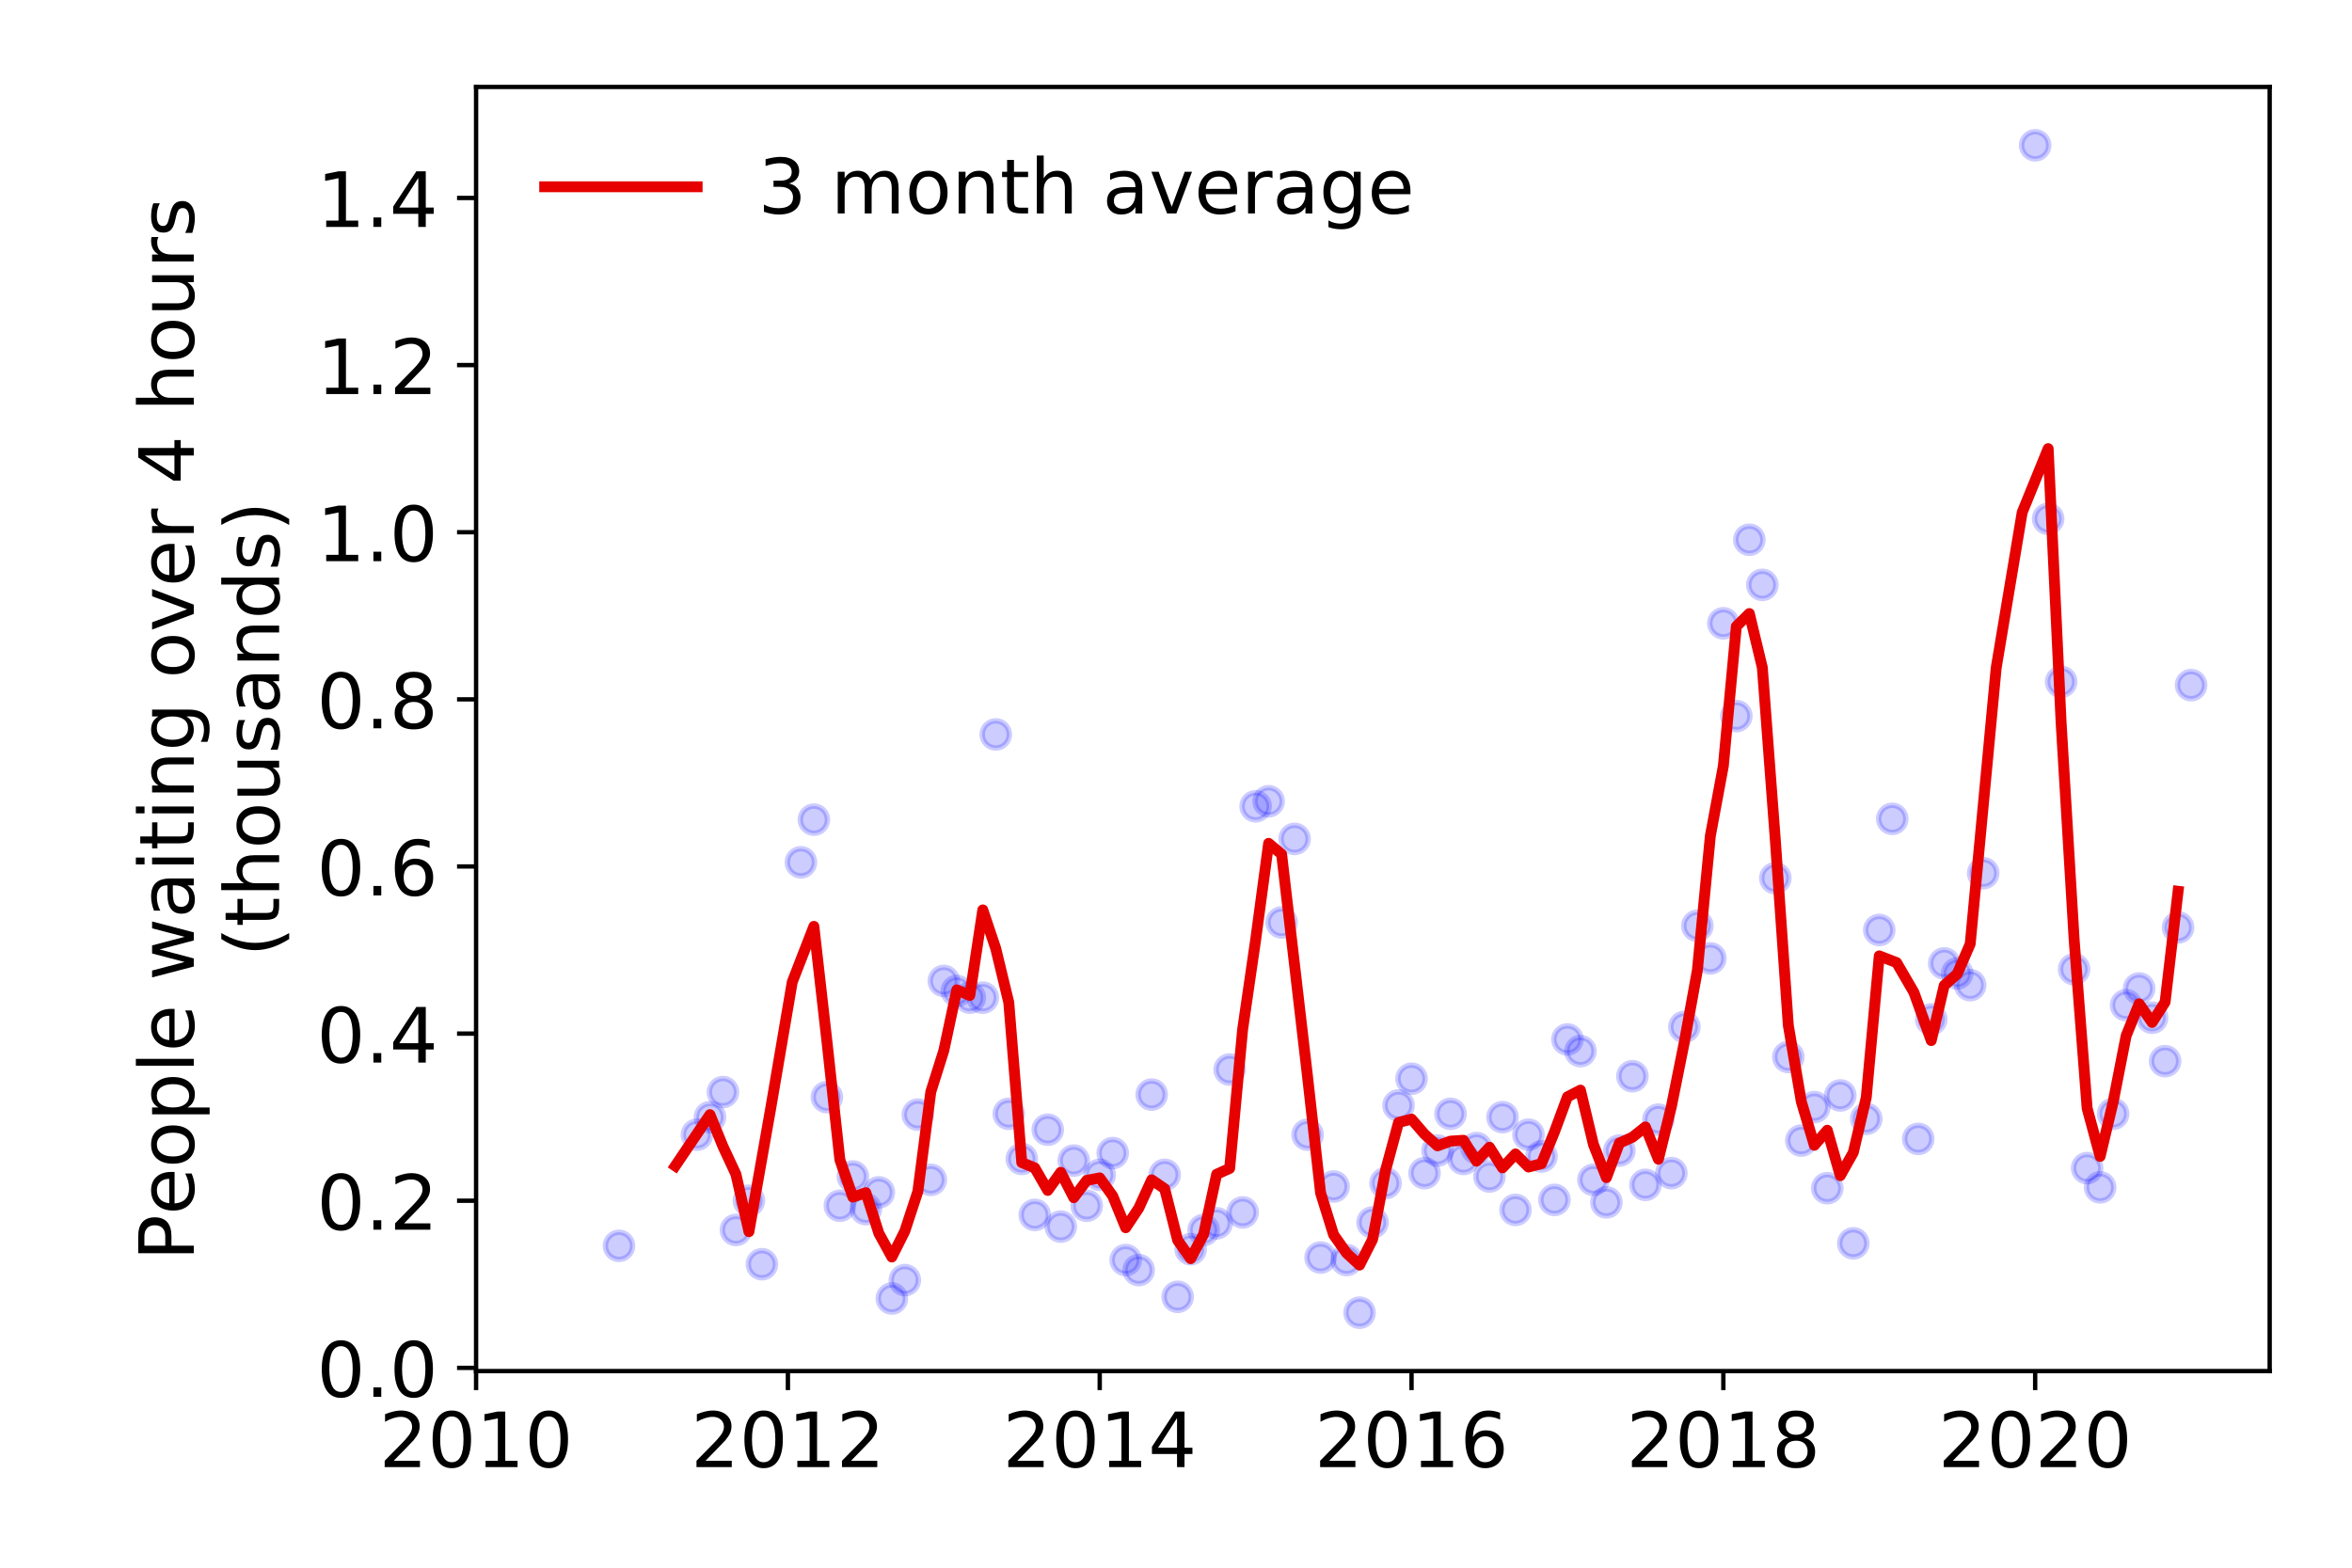 <?xml version="1.0" encoding="utf-8" standalone="no"?>
<!DOCTYPE svg PUBLIC "-//W3C//DTD SVG 1.1//EN"
  "http://www.w3.org/Graphics/SVG/1.1/DTD/svg11.dtd">
<!-- Created with matplotlib (https://matplotlib.org/) -->
<svg height="288pt" version="1.1" viewBox="0 0 432 288" width="432pt" xmlns="http://www.w3.org/2000/svg" xmlns:xlink="http://www.w3.org/1999/xlink">
 <defs>
  <style type="text/css">
*{stroke-linecap:butt;stroke-linejoin:round;}
  </style>
 </defs>
 <g id="figure_1">
  <g id="patch_1">
   <path d="M 0 288 
L 432 288 
L 432 0 
L 0 0 
z
" style="fill:#ffffff;"/>
  </g>
  <g id="axes_1">
   <g id="patch_2">
    <path d="M 87.445 251.88 
L 416.88 251.88 
L 416.88 15.972 
L 87.445 15.972 
z
" style="fill:#ffffff;"/>
   </g>
   <g id="matplotlib.axis_1">
    <g id="xtick_1">
     <g id="line2d_1">
      <defs>
       <path d="M 0 0 
L 0 3.5 
" id="m49385049ba" style="stroke:#000000;stroke-width:0.8;"/>
      </defs>
      <g>
       <use style="stroke:#000000;stroke-width:0.8;" x="87.445" xlink:href="#m49385049ba" y="251.88"/>
      </g>
     </g>
     <g id="text_1">
      <!-- 2010 -->
      <defs>
       <path d="M 19.188 8.297 
L 53.609 8.297 
L 53.609 0 
L 7.328 0 
L 7.328 8.297 
Q 12.938 14.109 22.625 23.891 
Q 32.328 33.688 34.812 36.531 
Q 39.547 41.844 41.422 45.531 
Q 43.312 49.219 43.312 52.781 
Q 43.312 58.594 39.234 62.25 
Q 35.156 65.922 28.609 65.922 
Q 23.969 65.922 18.812 64.312 
Q 13.672 62.703 7.812 59.422 
L 7.812 69.391 
Q 13.766 71.781 18.938 73 
Q 24.125 74.219 28.422 74.219 
Q 39.75 74.219 46.484 68.547 
Q 53.219 62.891 53.219 53.422 
Q 53.219 48.922 51.531 44.891 
Q 49.859 40.875 45.406 35.406 
Q 44.188 33.984 37.641 27.219 
Q 31.109 20.453 19.188 8.297 
z
" id="DejaVuSans-50"/>
       <path d="M 31.781 66.406 
Q 24.172 66.406 20.328 58.906 
Q 16.5 51.422 16.5 36.375 
Q 16.5 21.391 20.328 13.891 
Q 24.172 6.391 31.781 6.391 
Q 39.453 6.391 43.281 13.891 
Q 47.125 21.391 47.125 36.375 
Q 47.125 51.422 43.281 58.906 
Q 39.453 66.406 31.781 66.406 
z
M 31.781 74.219 
Q 44.047 74.219 50.516 64.516 
Q 56.984 54.828 56.984 36.375 
Q 56.984 17.969 50.516 8.266 
Q 44.047 -1.422 31.781 -1.422 
Q 19.531 -1.422 13.062 8.266 
Q 6.594 17.969 6.594 36.375 
Q 6.594 54.828 13.062 64.516 
Q 19.531 74.219 31.781 74.219 
z
" id="DejaVuSans-48"/>
       <path d="M 12.406 8.297 
L 28.516 8.297 
L 28.516 63.922 
L 10.984 60.406 
L 10.984 69.391 
L 28.422 72.906 
L 38.281 72.906 
L 38.281 8.297 
L 54.391 8.297 
L 54.391 0 
L 12.406 0 
z
" id="DejaVuSans-49"/>
      </defs>
      <g transform="translate(69.63 269.518)scale(0.14 -0.14)">
       <use xlink:href="#DejaVuSans-50"/>
       <use x="63.623" xlink:href="#DejaVuSans-48"/>
       <use x="127.246" xlink:href="#DejaVuSans-49"/>
       <use x="190.869" xlink:href="#DejaVuSans-48"/>
      </g>
     </g>
    </g>
    <g id="xtick_2">
     <g id="line2d_2">
      <g>
       <use style="stroke:#000000;stroke-width:0.8;" x="144.717" xlink:href="#m49385049ba" y="251.88"/>
      </g>
     </g>
     <g id="text_2">
      <!-- 2012 -->
      <g transform="translate(126.902 269.518)scale(0.14 -0.14)">
       <use xlink:href="#DejaVuSans-50"/>
       <use x="63.623" xlink:href="#DejaVuSans-48"/>
       <use x="127.246" xlink:href="#DejaVuSans-49"/>
       <use x="190.869" xlink:href="#DejaVuSans-50"/>
      </g>
     </g>
    </g>
    <g id="xtick_3">
     <g id="line2d_3">
      <g>
       <use style="stroke:#000000;stroke-width:0.8;" x="201.99" xlink:href="#m49385049ba" y="251.88"/>
      </g>
     </g>
     <g id="text_3">
      <!-- 2014 -->
      <defs>
       <path d="M 37.797 64.312 
L 12.891 25.391 
L 37.797 25.391 
z
M 35.203 72.906 
L 47.609 72.906 
L 47.609 25.391 
L 58.016 25.391 
L 58.016 17.188 
L 47.609 17.188 
L 47.609 0 
L 37.797 0 
L 37.797 17.188 
L 4.891 17.188 
L 4.891 26.703 
z
" id="DejaVuSans-52"/>
      </defs>
      <g transform="translate(184.175 269.518)scale(0.14 -0.14)">
       <use xlink:href="#DejaVuSans-50"/>
       <use x="63.623" xlink:href="#DejaVuSans-48"/>
       <use x="127.246" xlink:href="#DejaVuSans-49"/>
       <use x="190.869" xlink:href="#DejaVuSans-52"/>
      </g>
     </g>
    </g>
    <g id="xtick_4">
     <g id="line2d_4">
      <g>
       <use style="stroke:#000000;stroke-width:0.8;" x="259.262" xlink:href="#m49385049ba" y="251.88"/>
      </g>
     </g>
     <g id="text_4">
      <!-- 2016 -->
      <defs>
       <path d="M 33.016 40.375 
Q 26.375 40.375 22.484 35.828 
Q 18.609 31.297 18.609 23.391 
Q 18.609 15.531 22.484 10.953 
Q 26.375 6.391 33.016 6.391 
Q 39.656 6.391 43.531 10.953 
Q 47.406 15.531 47.406 23.391 
Q 47.406 31.297 43.531 35.828 
Q 39.656 40.375 33.016 40.375 
z
M 52.594 71.297 
L 52.594 62.312 
Q 48.875 64.062 45.094 64.984 
Q 41.312 65.922 37.594 65.922 
Q 27.828 65.922 22.672 59.328 
Q 17.531 52.734 16.797 39.406 
Q 19.672 43.656 24.016 45.922 
Q 28.375 48.188 33.594 48.188 
Q 44.578 48.188 50.953 41.516 
Q 57.328 34.859 57.328 23.391 
Q 57.328 12.156 50.688 5.359 
Q 44.047 -1.422 33.016 -1.422 
Q 20.359 -1.422 13.672 8.266 
Q 6.984 17.969 6.984 36.375 
Q 6.984 53.656 15.188 63.938 
Q 23.391 74.219 37.203 74.219 
Q 40.922 74.219 44.703 73.484 
Q 48.484 72.75 52.594 71.297 
z
" id="DejaVuSans-54"/>
      </defs>
      <g transform="translate(241.447 269.518)scale(0.14 -0.14)">
       <use xlink:href="#DejaVuSans-50"/>
       <use x="63.623" xlink:href="#DejaVuSans-48"/>
       <use x="127.246" xlink:href="#DejaVuSans-49"/>
       <use x="190.869" xlink:href="#DejaVuSans-54"/>
      </g>
     </g>
    </g>
    <g id="xtick_5">
     <g id="line2d_5">
      <g>
       <use style="stroke:#000000;stroke-width:0.8;" x="316.534" xlink:href="#m49385049ba" y="251.88"/>
      </g>
     </g>
     <g id="text_5">
      <!-- 2018 -->
      <defs>
       <path d="M 31.781 34.625 
Q 24.75 34.625 20.719 30.859 
Q 16.703 27.094 16.703 20.516 
Q 16.703 13.922 20.719 10.156 
Q 24.75 6.391 31.781 6.391 
Q 38.812 6.391 42.859 10.172 
Q 46.922 13.969 46.922 20.516 
Q 46.922 27.094 42.891 30.859 
Q 38.875 34.625 31.781 34.625 
z
M 21.922 38.812 
Q 15.578 40.375 12.031 44.719 
Q 8.5 49.078 8.5 55.328 
Q 8.5 64.062 14.719 69.141 
Q 20.953 74.219 31.781 74.219 
Q 42.672 74.219 48.875 69.141 
Q 55.078 64.062 55.078 55.328 
Q 55.078 49.078 51.531 44.719 
Q 48 40.375 41.703 38.812 
Q 48.828 37.156 52.797 32.312 
Q 56.781 27.484 56.781 20.516 
Q 56.781 9.906 50.312 4.234 
Q 43.844 -1.422 31.781 -1.422 
Q 19.734 -1.422 13.25 4.234 
Q 6.781 9.906 6.781 20.516 
Q 6.781 27.484 10.781 32.312 
Q 14.797 37.156 21.922 38.812 
z
M 18.312 54.391 
Q 18.312 48.734 21.844 45.562 
Q 25.391 42.391 31.781 42.391 
Q 38.141 42.391 41.719 45.562 
Q 45.312 48.734 45.312 54.391 
Q 45.312 60.062 41.719 63.234 
Q 38.141 66.406 31.781 66.406 
Q 25.391 66.406 21.844 63.234 
Q 18.312 60.062 18.312 54.391 
z
" id="DejaVuSans-56"/>
      </defs>
      <g transform="translate(298.719 269.518)scale(0.14 -0.14)">
       <use xlink:href="#DejaVuSans-50"/>
       <use x="63.623" xlink:href="#DejaVuSans-48"/>
       <use x="127.246" xlink:href="#DejaVuSans-49"/>
       <use x="190.869" xlink:href="#DejaVuSans-56"/>
      </g>
     </g>
    </g>
    <g id="xtick_6">
     <g id="line2d_6">
      <g>
       <use style="stroke:#000000;stroke-width:0.8;" x="373.806" xlink:href="#m49385049ba" y="251.88"/>
      </g>
     </g>
     <g id="text_6">
      <!-- 2020 -->
      <g transform="translate(355.991 269.518)scale(0.14 -0.14)">
       <use xlink:href="#DejaVuSans-50"/>
       <use x="63.623" xlink:href="#DejaVuSans-48"/>
       <use x="127.246" xlink:href="#DejaVuSans-50"/>
       <use x="190.869" xlink:href="#DejaVuSans-48"/>
      </g>
     </g>
    </g>
   </g>
   <g id="matplotlib.axis_2">
    <g id="ytick_1">
     <g id="line2d_7">
      <defs>
       <path d="M 0 0 
L -3.5 0 
" id="m679c95a389" style="stroke:#000000;stroke-width:0.8;"/>
      </defs>
      <g>
       <use style="stroke:#000000;stroke-width:0.8;" x="87.445" xlink:href="#m679c95a389" y="251.289"/>
      </g>
     </g>
     <g id="text_7">
      <!-- 0.0 -->
      <defs>
       <path d="M 10.688 12.406 
L 21 12.406 
L 21 0 
L 10.688 0 
z
" id="DejaVuSans-46"/>
      </defs>
      <g transform="translate(58.181 256.608)scale(0.14 -0.14)">
       <use xlink:href="#DejaVuSans-48"/>
       <use x="63.623" xlink:href="#DejaVuSans-46"/>
       <use x="95.41" xlink:href="#DejaVuSans-48"/>
      </g>
     </g>
    </g>
    <g id="ytick_2">
     <g id="line2d_8">
      <g>
       <use style="stroke:#000000;stroke-width:0.8;" x="87.445" xlink:href="#m679c95a389" y="220.586"/>
      </g>
     </g>
     <g id="text_8">
      <!-- 0.2 -->
      <g transform="translate(58.181 225.905)scale(0.14 -0.14)">
       <use xlink:href="#DejaVuSans-48"/>
       <use x="63.623" xlink:href="#DejaVuSans-46"/>
       <use x="95.41" xlink:href="#DejaVuSans-50"/>
      </g>
     </g>
    </g>
    <g id="ytick_3">
     <g id="line2d_9">
      <g>
       <use style="stroke:#000000;stroke-width:0.8;" x="87.445" xlink:href="#m679c95a389" y="189.883"/>
      </g>
     </g>
     <g id="text_9">
      <!-- 0.4 -->
      <g transform="translate(58.181 195.201)scale(0.14 -0.14)">
       <use xlink:href="#DejaVuSans-48"/>
       <use x="63.623" xlink:href="#DejaVuSans-46"/>
       <use x="95.41" xlink:href="#DejaVuSans-52"/>
      </g>
     </g>
    </g>
    <g id="ytick_4">
     <g id="line2d_10">
      <g>
       <use style="stroke:#000000;stroke-width:0.8;" x="87.445" xlink:href="#m679c95a389" y="159.179"/>
      </g>
     </g>
     <g id="text_10">
      <!-- 0.6 -->
      <g transform="translate(58.181 164.498)scale(0.14 -0.14)">
       <use xlink:href="#DejaVuSans-48"/>
       <use x="63.623" xlink:href="#DejaVuSans-46"/>
       <use x="95.41" xlink:href="#DejaVuSans-54"/>
      </g>
     </g>
    </g>
    <g id="ytick_5">
     <g id="line2d_11">
      <g>
       <use style="stroke:#000000;stroke-width:0.8;" x="87.445" xlink:href="#m679c95a389" y="128.476"/>
      </g>
     </g>
     <g id="text_11">
      <!-- 0.8 -->
      <g transform="translate(58.181 133.795)scale(0.14 -0.14)">
       <use xlink:href="#DejaVuSans-48"/>
       <use x="63.623" xlink:href="#DejaVuSans-46"/>
       <use x="95.41" xlink:href="#DejaVuSans-56"/>
      </g>
     </g>
    </g>
    <g id="ytick_6">
     <g id="line2d_12">
      <g>
       <use style="stroke:#000000;stroke-width:0.8;" x="87.445" xlink:href="#m679c95a389" y="97.773"/>
      </g>
     </g>
     <g id="text_12">
      <!-- 1.0 -->
      <g transform="translate(58.181 103.092)scale(0.14 -0.14)">
       <use xlink:href="#DejaVuSans-49"/>
       <use x="63.623" xlink:href="#DejaVuSans-46"/>
       <use x="95.41" xlink:href="#DejaVuSans-48"/>
      </g>
     </g>
    </g>
    <g id="ytick_7">
     <g id="line2d_13">
      <g>
       <use style="stroke:#000000;stroke-width:0.8;" x="87.445" xlink:href="#m679c95a389" y="67.07"/>
      </g>
     </g>
     <g id="text_13">
      <!-- 1.2 -->
      <g transform="translate(58.181 72.389)scale(0.14 -0.14)">
       <use xlink:href="#DejaVuSans-49"/>
       <use x="63.623" xlink:href="#DejaVuSans-46"/>
       <use x="95.41" xlink:href="#DejaVuSans-50"/>
      </g>
     </g>
    </g>
    <g id="ytick_8">
     <g id="line2d_14">
      <g>
       <use style="stroke:#000000;stroke-width:0.8;" x="87.445" xlink:href="#m679c95a389" y="36.366"/>
      </g>
     </g>
     <g id="text_14">
      <!-- 1.4 -->
      <g transform="translate(58.181 41.685)scale(0.14 -0.14)">
       <use xlink:href="#DejaVuSans-49"/>
       <use x="63.623" xlink:href="#DejaVuSans-46"/>
       <use x="95.41" xlink:href="#DejaVuSans-52"/>
      </g>
     </g>
    </g>
    <g id="text_15">
     <!-- People waiting over 4 hours -->
     <defs>
      <path d="M 19.672 64.797 
L 19.672 37.406 
L 32.078 37.406 
Q 38.969 37.406 42.719 40.969 
Q 46.484 44.531 46.484 51.125 
Q 46.484 57.672 42.719 61.234 
Q 38.969 64.797 32.078 64.797 
z
M 9.812 72.906 
L 32.078 72.906 
Q 44.344 72.906 50.609 67.359 
Q 56.891 61.812 56.891 51.125 
Q 56.891 40.328 50.609 34.812 
Q 44.344 29.297 32.078 29.297 
L 19.672 29.297 
L 19.672 0 
L 9.812 0 
z
" id="DejaVuSans-80"/>
      <path d="M 56.203 29.594 
L 56.203 25.203 
L 14.891 25.203 
Q 15.484 15.922 20.484 11.062 
Q 25.484 6.203 34.422 6.203 
Q 39.594 6.203 44.453 7.469 
Q 49.312 8.734 54.109 11.281 
L 54.109 2.781 
Q 49.266 0.734 44.188 -0.344 
Q 39.109 -1.422 33.891 -1.422 
Q 20.797 -1.422 13.156 6.188 
Q 5.516 13.812 5.516 26.812 
Q 5.516 40.234 12.766 48.109 
Q 20.016 56 32.328 56 
Q 43.359 56 49.781 48.891 
Q 56.203 41.797 56.203 29.594 
z
M 47.219 32.234 
Q 47.125 39.594 43.094 43.984 
Q 39.062 48.391 32.422 48.391 
Q 24.906 48.391 20.391 44.141 
Q 15.875 39.891 15.188 32.172 
z
" id="DejaVuSans-101"/>
      <path d="M 30.609 48.391 
Q 23.391 48.391 19.188 42.75 
Q 14.984 37.109 14.984 27.297 
Q 14.984 17.484 19.156 11.844 
Q 23.344 6.203 30.609 6.203 
Q 37.797 6.203 41.984 11.859 
Q 46.188 17.531 46.188 27.297 
Q 46.188 37.016 41.984 42.703 
Q 37.797 48.391 30.609 48.391 
z
M 30.609 56 
Q 42.328 56 49.016 48.375 
Q 55.719 40.766 55.719 27.297 
Q 55.719 13.875 49.016 6.219 
Q 42.328 -1.422 30.609 -1.422 
Q 18.844 -1.422 12.172 6.219 
Q 5.516 13.875 5.516 27.297 
Q 5.516 40.766 12.172 48.375 
Q 18.844 56 30.609 56 
z
" id="DejaVuSans-111"/>
      <path d="M 18.109 8.203 
L 18.109 -20.797 
L 9.078 -20.797 
L 9.078 54.688 
L 18.109 54.688 
L 18.109 46.391 
Q 20.953 51.266 25.266 53.625 
Q 29.594 56 35.594 56 
Q 45.562 56 51.781 48.094 
Q 58.016 40.188 58.016 27.297 
Q 58.016 14.406 51.781 6.484 
Q 45.562 -1.422 35.594 -1.422 
Q 29.594 -1.422 25.266 0.953 
Q 20.953 3.328 18.109 8.203 
z
M 48.688 27.297 
Q 48.688 37.203 44.609 42.844 
Q 40.531 48.484 33.406 48.484 
Q 26.266 48.484 22.188 42.844 
Q 18.109 37.203 18.109 27.297 
Q 18.109 17.391 22.188 11.75 
Q 26.266 6.109 33.406 6.109 
Q 40.531 6.109 44.609 11.75 
Q 48.688 17.391 48.688 27.297 
z
" id="DejaVuSans-112"/>
      <path d="M 9.422 75.984 
L 18.406 75.984 
L 18.406 0 
L 9.422 0 
z
" id="DejaVuSans-108"/>
      <path id="DejaVuSans-32"/>
      <path d="M 4.203 54.688 
L 13.188 54.688 
L 24.422 12.016 
L 35.594 54.688 
L 46.188 54.688 
L 57.422 12.016 
L 68.609 54.688 
L 77.594 54.688 
L 63.281 0 
L 52.688 0 
L 40.922 44.828 
L 29.109 0 
L 18.5 0 
z
" id="DejaVuSans-119"/>
      <path d="M 34.281 27.484 
Q 23.391 27.484 19.188 25 
Q 14.984 22.516 14.984 16.5 
Q 14.984 11.719 18.141 8.906 
Q 21.297 6.109 26.703 6.109 
Q 34.188 6.109 38.703 11.406 
Q 43.219 16.703 43.219 25.484 
L 43.219 27.484 
z
M 52.203 31.203 
L 52.203 0 
L 43.219 0 
L 43.219 8.297 
Q 40.141 3.328 35.547 0.953 
Q 30.953 -1.422 24.312 -1.422 
Q 15.922 -1.422 10.953 3.297 
Q 6 8.016 6 15.922 
Q 6 25.141 12.172 29.828 
Q 18.359 34.516 30.609 34.516 
L 43.219 34.516 
L 43.219 35.406 
Q 43.219 41.609 39.141 45 
Q 35.062 48.391 27.688 48.391 
Q 23 48.391 18.547 47.266 
Q 14.109 46.141 10.016 43.891 
L 10.016 52.203 
Q 14.938 54.109 19.578 55.047 
Q 24.219 56 28.609 56 
Q 40.484 56 46.344 49.844 
Q 52.203 43.703 52.203 31.203 
z
" id="DejaVuSans-97"/>
      <path d="M 9.422 54.688 
L 18.406 54.688 
L 18.406 0 
L 9.422 0 
z
M 9.422 75.984 
L 18.406 75.984 
L 18.406 64.594 
L 9.422 64.594 
z
" id="DejaVuSans-105"/>
      <path d="M 18.312 70.219 
L 18.312 54.688 
L 36.812 54.688 
L 36.812 47.703 
L 18.312 47.703 
L 18.312 18.016 
Q 18.312 11.328 20.141 9.422 
Q 21.969 7.516 27.594 7.516 
L 36.812 7.516 
L 36.812 0 
L 27.594 0 
Q 17.188 0 13.234 3.875 
Q 9.281 7.766 9.281 18.016 
L 9.281 47.703 
L 2.688 47.703 
L 2.688 54.688 
L 9.281 54.688 
L 9.281 70.219 
z
" id="DejaVuSans-116"/>
      <path d="M 54.891 33.016 
L 54.891 0 
L 45.906 0 
L 45.906 32.719 
Q 45.906 40.484 42.875 44.328 
Q 39.844 48.188 33.797 48.188 
Q 26.516 48.188 22.312 43.547 
Q 18.109 38.922 18.109 30.906 
L 18.109 0 
L 9.078 0 
L 9.078 54.688 
L 18.109 54.688 
L 18.109 46.188 
Q 21.344 51.125 25.703 53.562 
Q 30.078 56 35.797 56 
Q 45.219 56 50.047 50.172 
Q 54.891 44.344 54.891 33.016 
z
" id="DejaVuSans-110"/>
      <path d="M 45.406 27.984 
Q 45.406 37.75 41.375 43.109 
Q 37.359 48.484 30.078 48.484 
Q 22.859 48.484 18.828 43.109 
Q 14.797 37.75 14.797 27.984 
Q 14.797 18.266 18.828 12.891 
Q 22.859 7.516 30.078 7.516 
Q 37.359 7.516 41.375 12.891 
Q 45.406 18.266 45.406 27.984 
z
M 54.391 6.781 
Q 54.391 -7.172 48.188 -13.984 
Q 42 -20.797 29.203 -20.797 
Q 24.469 -20.797 20.266 -20.094 
Q 16.062 -19.391 12.109 -17.922 
L 12.109 -9.188 
Q 16.062 -11.328 19.922 -12.344 
Q 23.781 -13.375 27.781 -13.375 
Q 36.625 -13.375 41.016 -8.766 
Q 45.406 -4.156 45.406 5.172 
L 45.406 9.625 
Q 42.625 4.781 38.281 2.391 
Q 33.938 0 27.875 0 
Q 17.828 0 11.672 7.656 
Q 5.516 15.328 5.516 27.984 
Q 5.516 40.672 11.672 48.328 
Q 17.828 56 27.875 56 
Q 33.938 56 38.281 53.609 
Q 42.625 51.219 45.406 46.391 
L 45.406 54.688 
L 54.391 54.688 
z
" id="DejaVuSans-103"/>
      <path d="M 2.984 54.688 
L 12.5 54.688 
L 29.594 8.797 
L 46.688 54.688 
L 56.203 54.688 
L 35.688 0 
L 23.484 0 
z
" id="DejaVuSans-118"/>
      <path d="M 41.109 46.297 
Q 39.594 47.172 37.812 47.578 
Q 36.031 48 33.891 48 
Q 26.266 48 22.188 43.047 
Q 18.109 38.094 18.109 28.812 
L 18.109 0 
L 9.078 0 
L 9.078 54.688 
L 18.109 54.688 
L 18.109 46.188 
Q 20.953 51.172 25.484 53.578 
Q 30.031 56 36.531 56 
Q 37.453 56 38.578 55.875 
Q 39.703 55.766 41.062 55.516 
z
" id="DejaVuSans-114"/>
      <path d="M 54.891 33.016 
L 54.891 0 
L 45.906 0 
L 45.906 32.719 
Q 45.906 40.484 42.875 44.328 
Q 39.844 48.188 33.797 48.188 
Q 26.516 48.188 22.312 43.547 
Q 18.109 38.922 18.109 30.906 
L 18.109 0 
L 9.078 0 
L 9.078 75.984 
L 18.109 75.984 
L 18.109 46.188 
Q 21.344 51.125 25.703 53.562 
Q 30.078 56 35.797 56 
Q 45.219 56 50.047 50.172 
Q 54.891 44.344 54.891 33.016 
z
" id="DejaVuSans-104"/>
      <path d="M 8.5 21.578 
L 8.5 54.688 
L 17.484 54.688 
L 17.484 21.922 
Q 17.484 14.156 20.5 10.266 
Q 23.531 6.391 29.594 6.391 
Q 36.859 6.391 41.078 11.031 
Q 45.312 15.672 45.312 23.688 
L 45.312 54.688 
L 54.297 54.688 
L 54.297 0 
L 45.312 0 
L 45.312 8.406 
Q 42.047 3.422 37.719 1 
Q 33.406 -1.422 27.688 -1.422 
Q 18.266 -1.422 13.375 4.438 
Q 8.5 10.297 8.5 21.578 
z
M 31.109 56 
z
" id="DejaVuSans-117"/>
      <path d="M 44.281 53.078 
L 44.281 44.578 
Q 40.484 46.531 36.375 47.5 
Q 32.281 48.484 27.875 48.484 
Q 21.188 48.484 17.844 46.438 
Q 14.5 44.391 14.5 40.281 
Q 14.5 37.156 16.891 35.375 
Q 19.281 33.594 26.516 31.984 
L 29.594 31.297 
Q 39.156 29.25 43.188 25.516 
Q 47.219 21.781 47.219 15.094 
Q 47.219 7.469 41.188 3.016 
Q 35.156 -1.422 24.609 -1.422 
Q 20.219 -1.422 15.453 -0.562 
Q 10.688 0.297 5.422 2 
L 5.422 11.281 
Q 10.406 8.688 15.234 7.391 
Q 20.062 6.109 24.812 6.109 
Q 31.156 6.109 34.562 8.281 
Q 37.984 10.453 37.984 14.406 
Q 37.984 18.062 35.516 20.016 
Q 33.062 21.969 24.703 23.781 
L 21.578 24.516 
Q 13.234 26.266 9.516 29.906 
Q 5.812 33.547 5.812 39.891 
Q 5.812 47.609 11.281 51.797 
Q 16.75 56 26.812 56 
Q 31.781 56 36.172 55.266 
Q 40.578 54.547 44.281 53.078 
z
" id="DejaVuSans-115"/>
     </defs>
     <g transform="translate(35.592 231.601)rotate(-90)scale(0.14 -0.14)">
      <use xlink:href="#DejaVuSans-80"/>
      <use x="60.256" xlink:href="#DejaVuSans-101"/>
      <use x="121.779" xlink:href="#DejaVuSans-111"/>
      <use x="182.961" xlink:href="#DejaVuSans-112"/>
      <use x="246.438" xlink:href="#DejaVuSans-108"/>
      <use x="274.221" xlink:href="#DejaVuSans-101"/>
      <use x="335.744" xlink:href="#DejaVuSans-32"/>
      <use x="367.531" xlink:href="#DejaVuSans-119"/>
      <use x="449.318" xlink:href="#DejaVuSans-97"/>
      <use x="510.598" xlink:href="#DejaVuSans-105"/>
      <use x="538.381" xlink:href="#DejaVuSans-116"/>
      <use x="577.59" xlink:href="#DejaVuSans-105"/>
      <use x="605.373" xlink:href="#DejaVuSans-110"/>
      <use x="668.752" xlink:href="#DejaVuSans-103"/>
      <use x="732.229" xlink:href="#DejaVuSans-32"/>
      <use x="764.016" xlink:href="#DejaVuSans-111"/>
      <use x="825.197" xlink:href="#DejaVuSans-118"/>
      <use x="884.377" xlink:href="#DejaVuSans-101"/>
      <use x="945.9" xlink:href="#DejaVuSans-114"/>
      <use x="987.014" xlink:href="#DejaVuSans-32"/>
      <use x="1018.801" xlink:href="#DejaVuSans-52"/>
      <use x="1082.424" xlink:href="#DejaVuSans-32"/>
      <use x="1114.211" xlink:href="#DejaVuSans-104"/>
      <use x="1177.59" xlink:href="#DejaVuSans-111"/>
      <use x="1238.771" xlink:href="#DejaVuSans-117"/>
      <use x="1302.15" xlink:href="#DejaVuSans-114"/>
      <use x="1343.264" xlink:href="#DejaVuSans-115"/>
     </g>
     <!-- (thousands) -->
     <defs>
      <path d="M 31 75.875 
Q 24.469 64.656 21.281 53.656 
Q 18.109 42.672 18.109 31.391 
Q 18.109 20.125 21.312 9.062 
Q 24.516 -2 31 -13.188 
L 23.188 -13.188 
Q 15.875 -1.703 12.234 9.375 
Q 8.594 20.453 8.594 31.391 
Q 8.594 42.281 12.203 53.312 
Q 15.828 64.359 23.188 75.875 
z
" id="DejaVuSans-40"/>
      <path d="M 45.406 46.391 
L 45.406 75.984 
L 54.391 75.984 
L 54.391 0 
L 45.406 0 
L 45.406 8.203 
Q 42.578 3.328 38.25 0.953 
Q 33.938 -1.422 27.875 -1.422 
Q 17.969 -1.422 11.734 6.484 
Q 5.516 14.406 5.516 27.297 
Q 5.516 40.188 11.734 48.094 
Q 17.969 56 27.875 56 
Q 33.938 56 38.25 53.625 
Q 42.578 51.266 45.406 46.391 
z
M 14.797 27.297 
Q 14.797 17.391 18.875 11.75 
Q 22.953 6.109 30.078 6.109 
Q 37.203 6.109 41.297 11.75 
Q 45.406 17.391 45.406 27.297 
Q 45.406 37.203 41.297 42.844 
Q 37.203 48.484 30.078 48.484 
Q 22.953 48.484 18.875 42.844 
Q 14.797 37.203 14.797 27.297 
z
" id="DejaVuSans-100"/>
      <path d="M 8.016 75.875 
L 15.828 75.875 
Q 23.141 64.359 26.781 53.312 
Q 30.422 42.281 30.422 31.391 
Q 30.422 20.453 26.781 9.375 
Q 23.141 -1.703 15.828 -13.188 
L 8.016 -13.188 
Q 14.5 -2 17.703 9.062 
Q 20.906 20.125 20.906 31.391 
Q 20.906 42.672 17.703 53.656 
Q 14.5 64.656 8.016 75.875 
z
" id="DejaVuSans-41"/>
     </defs>
     <g transform="translate(51.269 175.751)rotate(-90)scale(0.14 -0.14)">
      <use xlink:href="#DejaVuSans-40"/>
      <use x="39.014" xlink:href="#DejaVuSans-116"/>
      <use x="78.223" xlink:href="#DejaVuSans-104"/>
      <use x="141.602" xlink:href="#DejaVuSans-111"/>
      <use x="202.783" xlink:href="#DejaVuSans-117"/>
      <use x="266.162" xlink:href="#DejaVuSans-115"/>
      <use x="318.262" xlink:href="#DejaVuSans-97"/>
      <use x="379.541" xlink:href="#DejaVuSans-110"/>
      <use x="442.92" xlink:href="#DejaVuSans-100"/>
      <use x="506.396" xlink:href="#DejaVuSans-115"/>
      <use x="558.496" xlink:href="#DejaVuSans-41"/>
     </g>
    </g>
   </g>
   <g id="line2d_15">
    <defs>
     <path d="M 0 2.5 
C 0.663 2.5 1.299 2.237 1.768 1.768 
C 2.237 1.299 2.5 0.663 2.5 0 
C 2.5 -0.663 2.237 -1.299 1.768 -1.768 
C 1.299 -2.237 0.663 -2.5 0 -2.5 
C -0.663 -2.5 -1.299 -2.237 -1.768 -1.768 
C -2.237 -1.299 -2.5 -0.663 -2.5 0 
C -2.5 0.663 -2.237 1.299 -1.768 1.768 
C -1.299 2.237 -0.663 2.5 0 2.5 
z
" id="m870e4a4431" style="stroke:#0000ff;stroke-opacity:0.2;"/>
    </defs>
    <g clip-path="url(#pd2d98d12c4)">
     <use style="fill:#0000ff;fill-opacity:0.2;stroke:#0000ff;stroke-opacity:0.2;" x="402.443" xlink:href="#m870e4a4431" y="125.866"/>
     <use style="fill:#0000ff;fill-opacity:0.2;stroke:#0000ff;stroke-opacity:0.2;" x="400.056" xlink:href="#m870e4a4431" y="170.386"/>
     <use style="fill:#0000ff;fill-opacity:0.2;stroke:#0000ff;stroke-opacity:0.2;" x="397.67" xlink:href="#m870e4a4431" y="194.949"/>
     <use style="fill:#0000ff;fill-opacity:0.2;stroke:#0000ff;stroke-opacity:0.2;" x="395.284" xlink:href="#m870e4a4431" y="186.966"/>
     <use style="fill:#0000ff;fill-opacity:0.2;stroke:#0000ff;stroke-opacity:0.2;" x="392.897" xlink:href="#m870e4a4431" y="181.593"/>
     <use style="fill:#0000ff;fill-opacity:0.2;stroke:#0000ff;stroke-opacity:0.2;" x="390.511" xlink:href="#m870e4a4431" y="184.663"/>
     <use style="fill:#0000ff;fill-opacity:0.2;stroke:#0000ff;stroke-opacity:0.2;" x="388.125" xlink:href="#m870e4a4431" y="204.62"/>
     <use style="fill:#0000ff;fill-opacity:0.2;stroke:#0000ff;stroke-opacity:0.2;" x="385.738" xlink:href="#m870e4a4431" y="218.129"/>
     <use style="fill:#0000ff;fill-opacity:0.2;stroke:#0000ff;stroke-opacity:0.2;" x="383.352" xlink:href="#m870e4a4431" y="214.599"/>
     <use style="fill:#0000ff;fill-opacity:0.2;stroke:#0000ff;stroke-opacity:0.2;" x="380.966" xlink:href="#m870e4a4431" y="178.062"/>
     <use style="fill:#0000ff;fill-opacity:0.2;stroke:#0000ff;stroke-opacity:0.2;" x="378.579" xlink:href="#m870e4a4431" y="125.252"/>
     <use style="fill:#0000ff;fill-opacity:0.2;stroke:#0000ff;stroke-opacity:0.2;" x="376.193" xlink:href="#m870e4a4431" y="95.317"/>
     <use style="fill:#0000ff;fill-opacity:0.2;stroke:#0000ff;stroke-opacity:0.2;" x="373.806" xlink:href="#m870e4a4431" y="26.695"/>
     <use style="fill:#0000ff;fill-opacity:0.2;stroke:#0000ff;stroke-opacity:0.2;" x="364.261" xlink:href="#m870e4a4431" y="160.407"/>
     <use style="fill:#0000ff;fill-opacity:0.2;stroke:#0000ff;stroke-opacity:0.2;" x="361.875" xlink:href="#m870e4a4431" y="180.979"/>
     <use style="fill:#0000ff;fill-opacity:0.2;stroke:#0000ff;stroke-opacity:0.2;" x="359.488" xlink:href="#m870e4a4431" y="178.829"/>
     <use style="fill:#0000ff;fill-opacity:0.2;stroke:#0000ff;stroke-opacity:0.2;" x="357.102" xlink:href="#m870e4a4431" y="176.987"/>
     <use style="fill:#0000ff;fill-opacity:0.2;stroke:#0000ff;stroke-opacity:0.2;" x="354.716" xlink:href="#m870e4a4431" y="187.273"/>
     <use style="fill:#0000ff;fill-opacity:0.2;stroke:#0000ff;stroke-opacity:0.2;" x="352.329" xlink:href="#m870e4a4431" y="209.226"/>
     <use style="fill:#0000ff;fill-opacity:0.2;stroke:#0000ff;stroke-opacity:0.2;" x="347.557" xlink:href="#m870e4a4431" y="150.429"/>
     <use style="fill:#0000ff;fill-opacity:0.2;stroke:#0000ff;stroke-opacity:0.2;" x="345.17" xlink:href="#m870e4a4431" y="170.847"/>
     <use style="fill:#0000ff;fill-opacity:0.2;stroke:#0000ff;stroke-opacity:0.2;" x="342.784" xlink:href="#m870e4a4431" y="205.541"/>
     <use style="fill:#0000ff;fill-opacity:0.2;stroke:#0000ff;stroke-opacity:0.2;" x="340.398" xlink:href="#m870e4a4431" y="228.415"/>
     <use style="fill:#0000ff;fill-opacity:0.2;stroke:#0000ff;stroke-opacity:0.2;" x="338.011" xlink:href="#m870e4a4431" y="201.243"/>
     <use style="fill:#0000ff;fill-opacity:0.2;stroke:#0000ff;stroke-opacity:0.2;" x="335.625" xlink:href="#m870e4a4431" y="218.283"/>
     <use style="fill:#0000ff;fill-opacity:0.2;stroke:#0000ff;stroke-opacity:0.2;" x="333.239" xlink:href="#m870e4a4431" y="203.392"/>
     <use style="fill:#0000ff;fill-opacity:0.2;stroke:#0000ff;stroke-opacity:0.2;" x="330.852" xlink:href="#m870e4a4431" y="209.533"/>
     <use style="fill:#0000ff;fill-opacity:0.2;stroke:#0000ff;stroke-opacity:0.2;" x="328.466" xlink:href="#m870e4a4431" y="194.181"/>
     <use style="fill:#0000ff;fill-opacity:0.2;stroke:#0000ff;stroke-opacity:0.2;" x="326.08" xlink:href="#m870e4a4431" y="161.329"/>
     <use style="fill:#0000ff;fill-opacity:0.2;stroke:#0000ff;stroke-opacity:0.2;" x="323.693" xlink:href="#m870e4a4431" y="107.444"/>
     <use style="fill:#0000ff;fill-opacity:0.2;stroke:#0000ff;stroke-opacity:0.2;" x="321.307" xlink:href="#m870e4a4431" y="99.154"/>
     <use style="fill:#0000ff;fill-opacity:0.2;stroke:#0000ff;stroke-opacity:0.2;" x="318.921" xlink:href="#m870e4a4431" y="131.546"/>
     <use style="fill:#0000ff;fill-opacity:0.2;stroke:#0000ff;stroke-opacity:0.2;" x="316.534" xlink:href="#m870e4a4431" y="114.506"/>
     <use style="fill:#0000ff;fill-opacity:0.2;stroke:#0000ff;stroke-opacity:0.2;" x="314.148" xlink:href="#m870e4a4431" y="176.066"/>
     <use style="fill:#0000ff;fill-opacity:0.2;stroke:#0000ff;stroke-opacity:0.2;" x="311.761" xlink:href="#m870e4a4431" y="170.079"/>
     <use style="fill:#0000ff;fill-opacity:0.2;stroke:#0000ff;stroke-opacity:0.2;" x="309.375" xlink:href="#m870e4a4431" y="188.654"/>
     <use style="fill:#0000ff;fill-opacity:0.2;stroke:#0000ff;stroke-opacity:0.2;" x="306.989" xlink:href="#m870e4a4431" y="215.52"/>
     <use style="fill:#0000ff;fill-opacity:0.2;stroke:#0000ff;stroke-opacity:0.2;" x="304.602" xlink:href="#m870e4a4431" y="205.695"/>
     <use style="fill:#0000ff;fill-opacity:0.2;stroke:#0000ff;stroke-opacity:0.2;" x="302.216" xlink:href="#m870e4a4431" y="217.669"/>
     <use style="fill:#0000ff;fill-opacity:0.2;stroke:#0000ff;stroke-opacity:0.2;" x="299.83" xlink:href="#m870e4a4431" y="197.712"/>
     <use style="fill:#0000ff;fill-opacity:0.2;stroke:#0000ff;stroke-opacity:0.2;" x="297.443" xlink:href="#m870e4a4431" y="211.375"/>
     <use style="fill:#0000ff;fill-opacity:0.2;stroke:#0000ff;stroke-opacity:0.2;" x="295.057" xlink:href="#m870e4a4431" y="220.893"/>
     <use style="fill:#0000ff;fill-opacity:0.2;stroke:#0000ff;stroke-opacity:0.2;" x="292.671" xlink:href="#m870e4a4431" y="216.748"/>
     <use style="fill:#0000ff;fill-opacity:0.2;stroke:#0000ff;stroke-opacity:0.2;" x="290.284" xlink:href="#m870e4a4431" y="193.106"/>
     <use style="fill:#0000ff;fill-opacity:0.2;stroke:#0000ff;stroke-opacity:0.2;" x="287.898" xlink:href="#m870e4a4431" y="190.957"/>
     <use style="fill:#0000ff;fill-opacity:0.2;stroke:#0000ff;stroke-opacity:0.2;" x="285.512" xlink:href="#m870e4a4431" y="220.432"/>
     <use style="fill:#0000ff;fill-opacity:0.2;stroke:#0000ff;stroke-opacity:0.2;" x="283.125" xlink:href="#m870e4a4431" y="212.449"/>
     <use style="fill:#0000ff;fill-opacity:0.2;stroke:#0000ff;stroke-opacity:0.2;" x="280.739" xlink:href="#m870e4a4431" y="208.458"/>
     <use style="fill:#0000ff;fill-opacity:0.2;stroke:#0000ff;stroke-opacity:0.2;" x="278.353" xlink:href="#m870e4a4431" y="222.274"/>
     <use style="fill:#0000ff;fill-opacity:0.2;stroke:#0000ff;stroke-opacity:0.2;" x="275.966" xlink:href="#m870e4a4431" y="205.234"/>
     <use style="fill:#0000ff;fill-opacity:0.2;stroke:#0000ff;stroke-opacity:0.2;" x="273.58" xlink:href="#m870e4a4431" y="216.134"/>
     <use style="fill:#0000ff;fill-opacity:0.2;stroke:#0000ff;stroke-opacity:0.2;" x="271.194" xlink:href="#m870e4a4431" y="210.914"/>
     <use style="fill:#0000ff;fill-opacity:0.2;stroke:#0000ff;stroke-opacity:0.2;" x="268.807" xlink:href="#m870e4a4431" y="212.91"/>
     <use style="fill:#0000ff;fill-opacity:0.2;stroke:#0000ff;stroke-opacity:0.2;" x="266.421" xlink:href="#m870e4a4431" y="204.62"/>
     <use style="fill:#0000ff;fill-opacity:0.2;stroke:#0000ff;stroke-opacity:0.2;" x="264.035" xlink:href="#m870e4a4431" y="211.375"/>
     <use style="fill:#0000ff;fill-opacity:0.2;stroke:#0000ff;stroke-opacity:0.2;" x="261.648" xlink:href="#m870e4a4431" y="215.52"/>
     <use style="fill:#0000ff;fill-opacity:0.2;stroke:#0000ff;stroke-opacity:0.2;" x="259.262" xlink:href="#m870e4a4431" y="198.172"/>
     <use style="fill:#0000ff;fill-opacity:0.2;stroke:#0000ff;stroke-opacity:0.2;" x="256.876" xlink:href="#m870e4a4431" y="203.085"/>
     <use style="fill:#0000ff;fill-opacity:0.2;stroke:#0000ff;stroke-opacity:0.2;" x="254.489" xlink:href="#m870e4a4431" y="217.362"/>
     <use style="fill:#0000ff;fill-opacity:0.2;stroke:#0000ff;stroke-opacity:0.2;" x="252.103" xlink:href="#m870e4a4431" y="224.577"/>
     <use style="fill:#0000ff;fill-opacity:0.2;stroke:#0000ff;stroke-opacity:0.2;" x="249.716" xlink:href="#m870e4a4431" y="241.157"/>
     <use style="fill:#0000ff;fill-opacity:0.2;stroke:#0000ff;stroke-opacity:0.2;" x="247.33" xlink:href="#m870e4a4431" y="231.485"/>
     <use style="fill:#0000ff;fill-opacity:0.2;stroke:#0000ff;stroke-opacity:0.2;" x="244.944" xlink:href="#m870e4a4431" y="217.976"/>
     <use style="fill:#0000ff;fill-opacity:0.2;stroke:#0000ff;stroke-opacity:0.2;" x="242.557" xlink:href="#m870e4a4431" y="231.025"/>
     <use style="fill:#0000ff;fill-opacity:0.2;stroke:#0000ff;stroke-opacity:0.2;" x="240.171" xlink:href="#m870e4a4431" y="208.458"/>
     <use style="fill:#0000ff;fill-opacity:0.2;stroke:#0000ff;stroke-opacity:0.2;" x="237.785" xlink:href="#m870e4a4431" y="154.113"/>
     <use style="fill:#0000ff;fill-opacity:0.2;stroke:#0000ff;stroke-opacity:0.2;" x="235.398" xlink:href="#m870e4a4431" y="169.465"/>
     <use style="fill:#0000ff;fill-opacity:0.2;stroke:#0000ff;stroke-opacity:0.2;" x="233.012" xlink:href="#m870e4a4431" y="147.205"/>
     <use style="fill:#0000ff;fill-opacity:0.2;stroke:#0000ff;stroke-opacity:0.2;" x="230.626" xlink:href="#m870e4a4431" y="148.126"/>
     <use style="fill:#0000ff;fill-opacity:0.2;stroke:#0000ff;stroke-opacity:0.2;" x="228.239" xlink:href="#m870e4a4431" y="222.735"/>
     <use style="fill:#0000ff;fill-opacity:0.2;stroke:#0000ff;stroke-opacity:0.2;" x="225.853" xlink:href="#m870e4a4431" y="196.484"/>
     <use style="fill:#0000ff;fill-opacity:0.2;stroke:#0000ff;stroke-opacity:0.2;" x="223.467" xlink:href="#m870e4a4431" y="224.731"/>
     <use style="fill:#0000ff;fill-opacity:0.2;stroke:#0000ff;stroke-opacity:0.2;" x="221.08" xlink:href="#m870e4a4431" y="225.959"/>
     <use style="fill:#0000ff;fill-opacity:0.2;stroke:#0000ff;stroke-opacity:0.2;" x="218.694" xlink:href="#m870e4a4431" y="229.49"/>
     <use style="fill:#0000ff;fill-opacity:0.2;stroke:#0000ff;stroke-opacity:0.2;" x="216.308" xlink:href="#m870e4a4431" y="238.24"/>
     <use style="fill:#0000ff;fill-opacity:0.2;stroke:#0000ff;stroke-opacity:0.2;" x="213.921" xlink:href="#m870e4a4431" y="215.827"/>
     <use style="fill:#0000ff;fill-opacity:0.2;stroke:#0000ff;stroke-opacity:0.2;" x="211.535" xlink:href="#m870e4a4431" y="201.089"/>
     <use style="fill:#0000ff;fill-opacity:0.2;stroke:#0000ff;stroke-opacity:0.2;" x="209.149" xlink:href="#m870e4a4431" y="233.328"/>
     <use style="fill:#0000ff;fill-opacity:0.2;stroke:#0000ff;stroke-opacity:0.2;" x="206.762" xlink:href="#m870e4a4431" y="231.485"/>
     <use style="fill:#0000ff;fill-opacity:0.2;stroke:#0000ff;stroke-opacity:0.2;" x="204.376" xlink:href="#m870e4a4431" y="211.835"/>
     <use style="fill:#0000ff;fill-opacity:0.2;stroke:#0000ff;stroke-opacity:0.2;" x="201.99" xlink:href="#m870e4a4431" y="215.827"/>
     <use style="fill:#0000ff;fill-opacity:0.2;stroke:#0000ff;stroke-opacity:0.2;" x="199.603" xlink:href="#m870e4a4431" y="221.507"/>
     <use style="fill:#0000ff;fill-opacity:0.2;stroke:#0000ff;stroke-opacity:0.2;" x="197.217" xlink:href="#m870e4a4431" y="213.217"/>
     <use style="fill:#0000ff;fill-opacity:0.2;stroke:#0000ff;stroke-opacity:0.2;" x="194.831" xlink:href="#m870e4a4431" y="225.345"/>
     <use style="fill:#0000ff;fill-opacity:0.2;stroke:#0000ff;stroke-opacity:0.2;" x="192.444" xlink:href="#m870e4a4431" y="207.537"/>
     <use style="fill:#0000ff;fill-opacity:0.2;stroke:#0000ff;stroke-opacity:0.2;" x="190.058" xlink:href="#m870e4a4431" y="223.196"/>
     <use style="fill:#0000ff;fill-opacity:0.2;stroke:#0000ff;stroke-opacity:0.2;" x="187.672" xlink:href="#m870e4a4431" y="212.91"/>
     <use style="fill:#0000ff;fill-opacity:0.2;stroke:#0000ff;stroke-opacity:0.2;" x="185.285" xlink:href="#m870e4a4431" y="204.62"/>
     <use style="fill:#0000ff;fill-opacity:0.2;stroke:#0000ff;stroke-opacity:0.2;" x="182.899" xlink:href="#m870e4a4431" y="134.924"/>
     <use style="fill:#0000ff;fill-opacity:0.2;stroke:#0000ff;stroke-opacity:0.2;" x="180.512" xlink:href="#m870e4a4431" y="183.281"/>
     <use style="fill:#0000ff;fill-opacity:0.2;stroke:#0000ff;stroke-opacity:0.2;" x="178.126" xlink:href="#m870e4a4431" y="183.281"/>
     <use style="fill:#0000ff;fill-opacity:0.2;stroke:#0000ff;stroke-opacity:0.2;" x="175.74" xlink:href="#m870e4a4431" y="182.053"/>
     <use style="fill:#0000ff;fill-opacity:0.2;stroke:#0000ff;stroke-opacity:0.2;" x="173.353" xlink:href="#m870e4a4431" y="180.211"/>
     <use style="fill:#0000ff;fill-opacity:0.2;stroke:#0000ff;stroke-opacity:0.2;" x="170.967" xlink:href="#m870e4a4431" y="216.748"/>
     <use style="fill:#0000ff;fill-opacity:0.2;stroke:#0000ff;stroke-opacity:0.2;" x="168.581" xlink:href="#m870e4a4431" y="204.774"/>
     <use style="fill:#0000ff;fill-opacity:0.2;stroke:#0000ff;stroke-opacity:0.2;" x="166.194" xlink:href="#m870e4a4431" y="235.17"/>
     <use style="fill:#0000ff;fill-opacity:0.2;stroke:#0000ff;stroke-opacity:0.2;" x="163.808" xlink:href="#m870e4a4431" y="238.547"/>
     <use style="fill:#0000ff;fill-opacity:0.2;stroke:#0000ff;stroke-opacity:0.2;" x="161.422" xlink:href="#m870e4a4431" y="219.051"/>
     <use style="fill:#0000ff;fill-opacity:0.2;stroke:#0000ff;stroke-opacity:0.2;" x="159.035" xlink:href="#m870e4a4431" y="222.121"/>
     <use style="fill:#0000ff;fill-opacity:0.2;stroke:#0000ff;stroke-opacity:0.2;" x="156.649" xlink:href="#m870e4a4431" y="216.134"/>
     <use style="fill:#0000ff;fill-opacity:0.2;stroke:#0000ff;stroke-opacity:0.2;" x="154.263" xlink:href="#m870e4a4431" y="221.507"/>
     <use style="fill:#0000ff;fill-opacity:0.2;stroke:#0000ff;stroke-opacity:0.2;" x="151.876" xlink:href="#m870e4a4431" y="201.55"/>
     <use style="fill:#0000ff;fill-opacity:0.2;stroke:#0000ff;stroke-opacity:0.2;" x="149.49" xlink:href="#m870e4a4431" y="150.582"/>
     <use style="fill:#0000ff;fill-opacity:0.2;stroke:#0000ff;stroke-opacity:0.2;" x="147.104" xlink:href="#m870e4a4431" y="158.412"/>
     <use style="fill:#0000ff;fill-opacity:0.2;stroke:#0000ff;stroke-opacity:0.2;" x="139.945" xlink:href="#m870e4a4431" y="232.253"/>
     <use style="fill:#0000ff;fill-opacity:0.2;stroke:#0000ff;stroke-opacity:0.2;" x="137.558" xlink:href="#m870e4a4431" y="220.586"/>
     <use style="fill:#0000ff;fill-opacity:0.2;stroke:#0000ff;stroke-opacity:0.2;" x="135.172" xlink:href="#m870e4a4431" y="225.959"/>
     <use style="fill:#0000ff;fill-opacity:0.2;stroke:#0000ff;stroke-opacity:0.2;" x="132.786" xlink:href="#m870e4a4431" y="200.629"/>
     <use style="fill:#0000ff;fill-opacity:0.2;stroke:#0000ff;stroke-opacity:0.2;" x="130.399" xlink:href="#m870e4a4431" y="205.234"/>
     <use style="fill:#0000ff;fill-opacity:0.2;stroke:#0000ff;stroke-opacity:0.2;" x="128.013" xlink:href="#m870e4a4431" y="208.458"/>
     <use style="fill:#0000ff;fill-opacity:0.2;stroke:#0000ff;stroke-opacity:0.2;" x="113.695" xlink:href="#m870e4a4431" y="228.876"/>
    </g>
   </g>
   <g id="line2d_16">
    <path clip-path="url(#pd2d98d12c4)" d="M 400.056 163.734 
L 397.67 184.1 
L 395.284 187.836 
L 392.897 184.407 
L 390.511 190.292 
L 388.125 202.471 
L 385.738 212.449 
L 383.352 203.597 
L 380.966 172.638 
L 378.579 132.877 
L 376.193 82.421 
L 371.42 94.14 
L 366.647 122.694 
L 361.875 173.405 
L 359.488 178.932 
L 357.102 181.03 
L 354.716 191.162 
L 351.534 182.309 
L 348.352 176.834 
L 345.17 175.606 
L 342.784 201.601 
L 340.398 211.733 
L 338.011 215.98 
L 335.625 207.639 
L 333.239 210.403 
L 330.852 202.368 
L 328.466 188.347 
L 326.08 154.318 
L 323.693 122.642 
L 321.307 112.715 
L 318.921 115.069 
L 316.534 140.706 
L 314.148 153.55 
L 311.761 178.266 
L 309.375 191.418 
L 306.989 203.29 
L 304.602 212.961 
L 302.216 207.025 
L 299.83 208.919 
L 297.443 209.993 
L 295.057 216.338 
L 292.671 210.249 
L 290.284 200.27 
L 287.898 201.499 
L 285.512 207.946 
L 283.125 213.78 
L 280.739 214.394 
L 278.353 211.989 
L 275.966 214.547 
L 273.58 210.761 
L 271.194 213.319 
L 268.807 209.481 
L 266.421 209.635 
L 264.035 210.505 
L 261.648 208.356 
L 259.262 205.592 
L 256.876 206.206 
L 254.489 215.008 
L 252.103 227.699 
L 249.716 232.406 
L 247.33 230.206 
L 244.944 226.829 
L 242.557 219.153 
L 240.171 197.865 
L 237.785 177.345 
L 235.398 156.928 
L 233.012 154.932 
L 230.626 172.689 
L 228.239 189.115 
L 225.853 214.65 
L 223.467 215.724 
L 221.08 226.726 
L 218.694 231.23 
L 216.308 227.852 
L 213.921 218.385 
L 211.535 216.748 
L 209.149 221.967 
L 206.762 225.549 
L 204.376 219.716 
L 201.99 216.39 
L 199.603 216.85 
L 197.217 220.023 
L 194.831 215.366 
L 192.444 218.692 
L 190.058 214.547 
L 187.672 213.575 
L 185.285 184.151 
L 182.899 174.275 
L 180.512 167.162 
L 178.126 182.872 
L 175.74 181.849 
L 173.353 193.004 
L 170.967 200.577 
L 168.581 218.897 
L 166.194 226.163 
L 163.808 230.922 
L 161.422 226.573 
L 159.035 219.102 
L 156.649 219.921 
L 154.263 213.063 
L 151.876 191.213 
L 149.49 170.181 
L 145.513 180.416 
L 141.535 203.75 
L 137.558 226.266 
L 135.172 215.724 
L 132.786 210.607 
L 130.399 204.774 
L 124.036 214.189 
" style="fill:none;stroke:#e60000;stroke-linecap:square;stroke-width:2;"/>
   </g>
   <g id="patch_3">
    <path d="M 87.445 251.88 
L 87.445 15.972 
" style="fill:none;stroke:#000000;stroke-linecap:square;stroke-linejoin:miter;stroke-width:0.8;"/>
   </g>
   <g id="patch_4">
    <path d="M 416.88 251.88 
L 416.88 15.972 
" style="fill:none;stroke:#000000;stroke-linecap:square;stroke-linejoin:miter;stroke-width:0.8;"/>
   </g>
   <g id="patch_5">
    <path d="M 87.445 251.88 
L 416.88 251.88 
" style="fill:none;stroke:#000000;stroke-linecap:square;stroke-linejoin:miter;stroke-width:0.8;"/>
   </g>
   <g id="patch_6">
    <path d="M 87.445 15.972 
L 416.88 15.972 
" style="fill:none;stroke:#000000;stroke-linecap:square;stroke-linejoin:miter;stroke-width:0.8;"/>
   </g>
   <g id="legend_1">
    <g id="line2d_17">
     <path d="M 100.045 34.31 
L 128.045 34.31 
" style="fill:none;stroke:#e60000;stroke-linecap:square;stroke-width:2;"/>
    </g>
    <g id="line2d_18"/>
    <g id="text_16">
     <!-- 3 month average -->
     <defs>
      <path d="M 40.578 39.312 
Q 47.656 37.797 51.625 33 
Q 55.609 28.219 55.609 21.188 
Q 55.609 10.406 48.188 4.484 
Q 40.766 -1.422 27.094 -1.422 
Q 22.516 -1.422 17.656 -0.516 
Q 12.797 0.391 7.625 2.203 
L 7.625 11.719 
Q 11.719 9.328 16.594 8.109 
Q 21.484 6.891 26.812 6.891 
Q 36.078 6.891 40.938 10.547 
Q 45.797 14.203 45.797 21.188 
Q 45.797 27.641 41.281 31.266 
Q 36.766 34.906 28.719 34.906 
L 20.219 34.906 
L 20.219 43.016 
L 29.109 43.016 
Q 36.375 43.016 40.234 45.922 
Q 44.094 48.828 44.094 54.297 
Q 44.094 59.906 40.109 62.906 
Q 36.141 65.922 28.719 65.922 
Q 24.656 65.922 20.016 65.031 
Q 15.375 64.156 9.812 62.312 
L 9.812 71.094 
Q 15.438 72.656 20.344 73.438 
Q 25.25 74.219 29.594 74.219 
Q 40.828 74.219 47.359 69.109 
Q 53.906 64.016 53.906 55.328 
Q 53.906 49.266 50.438 45.094 
Q 46.969 40.922 40.578 39.312 
z
" id="DejaVuSans-51"/>
      <path d="M 52 44.188 
Q 55.375 50.25 60.062 53.125 
Q 64.75 56 71.094 56 
Q 79.641 56 84.281 50.016 
Q 88.922 44.047 88.922 33.016 
L 88.922 0 
L 79.891 0 
L 79.891 32.719 
Q 79.891 40.578 77.094 44.375 
Q 74.312 48.188 68.609 48.188 
Q 61.625 48.188 57.562 43.547 
Q 53.516 38.922 53.516 30.906 
L 53.516 0 
L 44.484 0 
L 44.484 32.719 
Q 44.484 40.625 41.703 44.406 
Q 38.922 48.188 33.109 48.188 
Q 26.219 48.188 22.156 43.531 
Q 18.109 38.875 18.109 30.906 
L 18.109 0 
L 9.078 0 
L 9.078 54.688 
L 18.109 54.688 
L 18.109 46.188 
Q 21.188 51.219 25.484 53.609 
Q 29.781 56 35.688 56 
Q 41.656 56 45.828 52.969 
Q 50 49.953 52 44.188 
z
" id="DejaVuSans-109"/>
     </defs>
     <g transform="translate(139.245 39.21)scale(0.14 -0.14)">
      <use xlink:href="#DejaVuSans-51"/>
      <use x="63.623" xlink:href="#DejaVuSans-32"/>
      <use x="95.41" xlink:href="#DejaVuSans-109"/>
      <use x="192.822" xlink:href="#DejaVuSans-111"/>
      <use x="254.004" xlink:href="#DejaVuSans-110"/>
      <use x="317.383" xlink:href="#DejaVuSans-116"/>
      <use x="356.592" xlink:href="#DejaVuSans-104"/>
      <use x="419.971" xlink:href="#DejaVuSans-32"/>
      <use x="451.758" xlink:href="#DejaVuSans-97"/>
      <use x="513.037" xlink:href="#DejaVuSans-118"/>
      <use x="572.217" xlink:href="#DejaVuSans-101"/>
      <use x="633.74" xlink:href="#DejaVuSans-114"/>
      <use x="674.854" xlink:href="#DejaVuSans-97"/>
      <use x="736.133" xlink:href="#DejaVuSans-103"/>
      <use x="799.609" xlink:href="#DejaVuSans-101"/>
     </g>
    </g>
   </g>
  </g>
 </g>
 <defs>
  <clipPath id="pd2d98d12c4">
   <rect height="235.908" width="329.435" x="87.445" y="15.972"/>
  </clipPath>
 </defs>
</svg>
